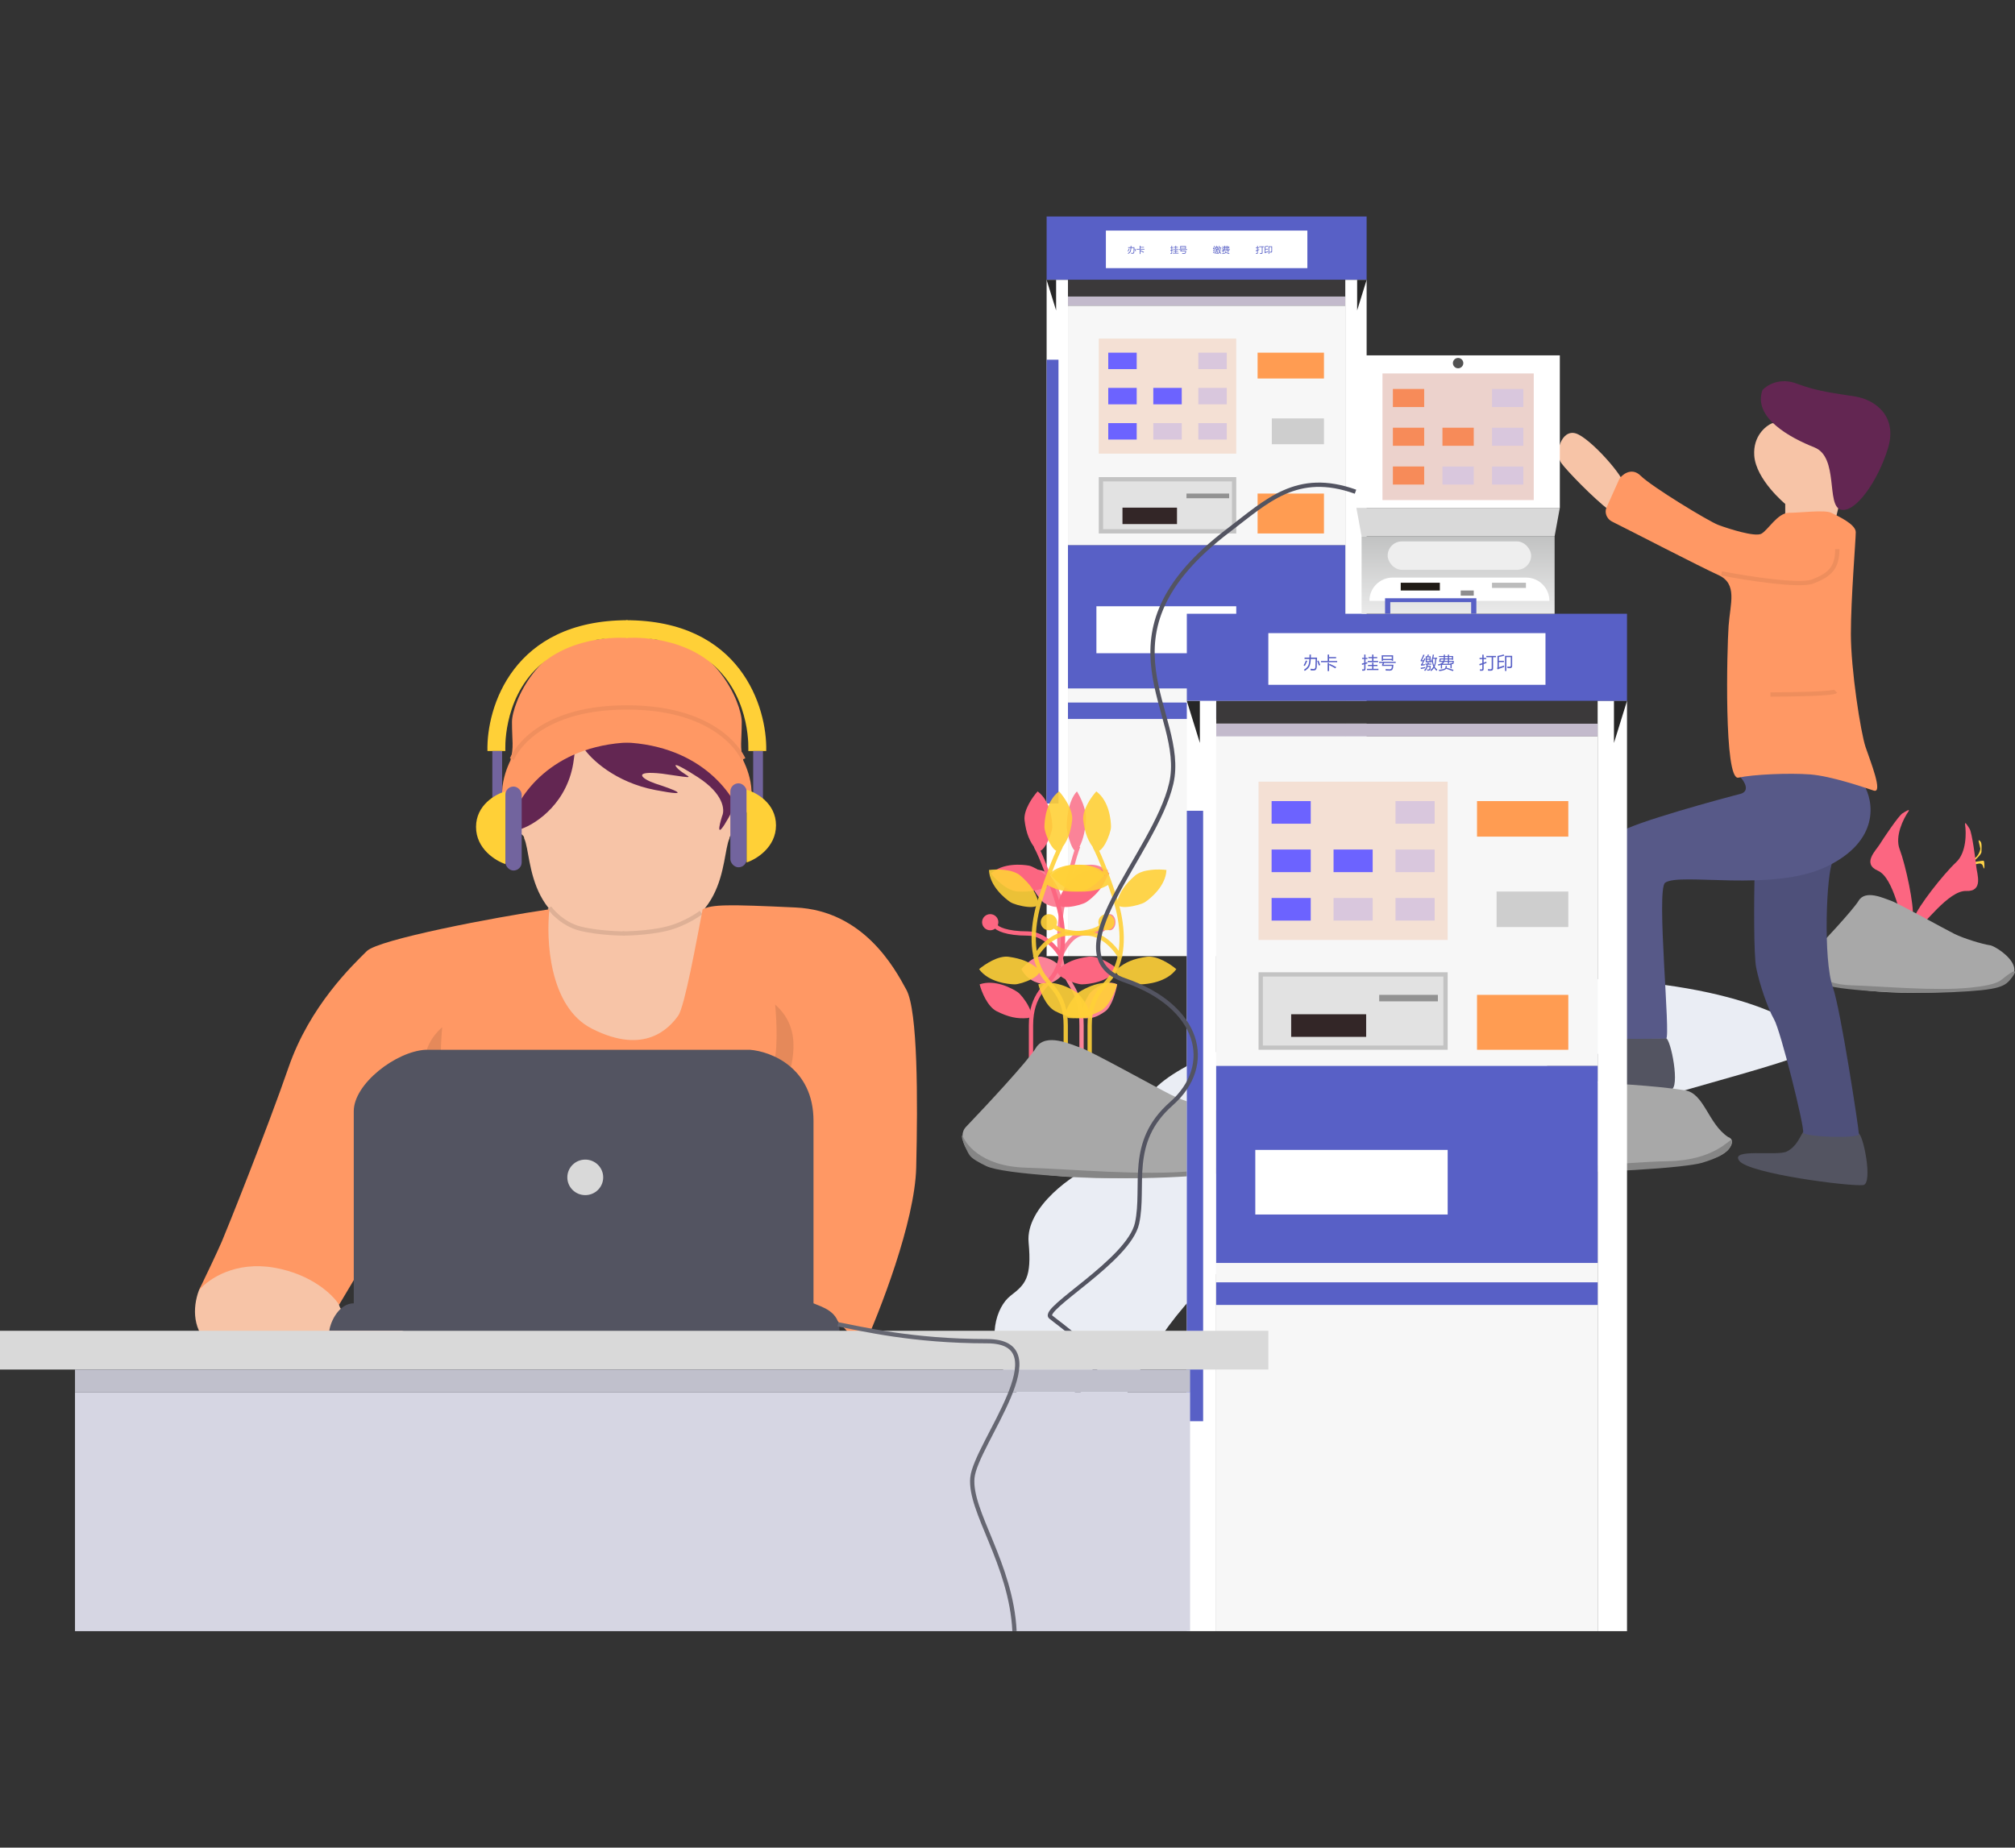 <svg width="470" height="431" viewBox="0 0 470 431" fill="none" xmlns="http://www.w3.org/2000/svg">
<rect x="0" y="0" width="470" height="431" fill="#333333" stroke="none"/>
<path d="M319.016 277.375C266.084 295.457 265.78 330.491 253.992 336.142C242.204 339.532 239.922 336.142 239.922 331.998C239.922 327.854 238.401 327.477 234.218 319.943C230.036 312.409 232.317 304.875 235.739 302.238C239.162 299.601 240.683 298.094 239.922 289.806C239.162 281.518 250.57 273.608 255.513 271.724C260.456 269.84 262.738 270.217 267.301 257.032C271.864 243.847 336.508 226.895 372.633 228.402C408.757 229.909 425.489 240.834 422.447 244.601C419.404 248.368 385.181 254.772 319.016 277.375Z" fill="#EAEDF4"/>
<rect x="249.102" y="69.123" width="64.688" height="2.191" fill="#C3BACC"/>
<rect x="244.126" y="50.5" width="74.639" height="14.789" fill="#5860C6"/>
<rect x="257.948" y="53.786" width="46.995" height="8.764" fill="white"/>
<path d="M263.143 57.675H263.716C263.72 57.559 263.723 57.441 263.725 57.322H263.889C263.887 57.441 263.883 57.558 263.878 57.675H264.6C264.587 58.204 264.576 58.575 264.566 58.787C264.549 59.043 264.437 59.173 264.229 59.175C264.113 59.175 263.989 59.173 263.857 59.168C263.852 59.116 263.843 59.053 263.83 58.98C263.969 58.996 264.094 59.004 264.205 59.004C264.333 59.001 264.4 58.916 264.408 58.748C264.421 58.483 264.431 58.179 264.438 57.836H263.87C263.85 58.241 263.796 58.528 263.709 58.697C263.627 58.878 263.448 59.055 263.172 59.228C263.141 59.181 263.107 59.136 263.072 59.093C263.333 58.924 263.498 58.761 263.568 58.603C263.643 58.466 263.69 58.21 263.708 57.836H263.143V57.675ZM263.303 58.008L263.459 58.066C263.376 58.263 263.283 58.459 263.182 58.656C263.139 58.633 263.089 58.608 263.031 58.582C263.137 58.405 263.227 58.213 263.303 58.008ZM264.627 58.068L264.77 58.021C264.836 58.178 264.904 58.352 264.975 58.545L264.814 58.601C264.76 58.427 264.697 58.249 264.627 58.068ZM265.061 58.068H265.84V57.322H266.004V57.613H266.824V57.758H266.004V58.068H266.947V58.217H265.061V58.068ZM265.838 58.287H266.002V58.511L266.082 58.408C266.392 58.55 266.644 58.675 266.838 58.785L266.736 58.929C266.559 58.821 266.314 58.692 266.002 58.541V59.246H265.838V58.287Z" fill="#5860C6"/>
<path d="M272.979 58.363C273.061 58.345 273.15 58.324 273.247 58.3V57.838H272.999V57.707H273.247V57.324H273.397V57.707H273.622V57.838H273.397V58.263C273.467 58.244 273.54 58.225 273.616 58.205C273.613 58.27 273.611 58.322 273.61 58.361C273.538 58.38 273.467 58.398 273.397 58.417V58.984C273.397 59.127 273.331 59.201 273.198 59.205C273.147 59.206 273.088 59.207 273.02 59.207C273.015 59.152 273.007 59.099 272.995 59.047C273.061 59.053 273.116 59.056 273.159 59.056C273.217 59.056 273.247 59.025 273.247 58.961V58.456C273.16 58.479 273.074 58.502 272.989 58.525L272.979 58.363ZM273.565 58.988H274.171V58.666H273.686V58.525H274.171V58.265H274.323V58.525H274.792V58.666H274.323V58.988H274.905V59.129H273.565V58.988ZM273.663 58.064H274.171V57.752H273.733V57.611H274.171V57.324H274.323V57.611H274.764V57.752H274.323V58.064H274.874V58.205H273.663V58.064ZM275.288 57.406H276.614V58.05H276.46V57.971H275.442V58.06H275.288V57.406ZM275.325 58.648V58.506L275.41 58.304H274.985V58.162H276.921V58.304H275.571L275.487 58.508H276.653C276.637 58.659 276.622 58.782 276.608 58.879C276.577 59.091 276.454 59.197 276.241 59.197C276.091 59.197 275.931 59.194 275.76 59.189C275.753 59.145 275.742 59.088 275.727 59.019C275.913 59.035 276.076 59.043 276.214 59.043C276.354 59.043 276.434 58.98 276.452 58.853C276.461 58.801 276.47 58.733 276.479 58.648H275.325ZM276.46 57.547H275.442V57.83H276.46V57.547Z" fill="#5860C6"/>
<path d="M284.357 57.324L284.492 57.347C284.47 57.471 284.444 57.587 284.415 57.695H284.861V57.822H284.763C284.744 58.211 284.68 58.519 284.572 58.744C284.658 58.882 284.759 58.991 284.876 59.072C284.844 59.118 284.814 59.168 284.787 59.222C284.664 59.108 284.567 58.993 284.496 58.879C284.407 59.017 284.297 59.142 284.165 59.256C284.143 59.221 284.111 59.179 284.068 59.133C284.215 59.011 284.331 58.879 284.417 58.736C284.342 58.575 284.289 58.377 284.259 58.142C284.238 58.191 284.216 58.236 284.193 58.279C284.169 58.24 284.141 58.198 284.109 58.154C284.235 57.892 284.318 57.616 284.357 57.324ZM283.527 57.527H283.703C283.729 57.461 283.751 57.39 283.769 57.314L283.908 57.346C283.887 57.404 283.862 57.465 283.833 57.527H284.097V58.24H283.972V58.199H283.652V58.24H283.527V57.527ZM283.476 58.377H283.775C283.757 58.34 283.736 58.3 283.714 58.256L283.824 58.209C283.861 58.276 283.891 58.332 283.912 58.377H284.183V58.496H283.746C283.744 58.547 283.742 58.593 283.738 58.636H284.111C284.103 58.788 284.094 58.905 284.083 58.99C284.067 59.124 283.996 59.191 283.872 59.191C283.818 59.191 283.761 59.191 283.703 59.189C283.695 59.149 283.685 59.105 283.673 59.056C283.745 59.063 283.802 59.066 283.843 59.066C283.916 59.066 283.956 59.025 283.962 58.941C283.97 58.87 283.975 58.806 283.978 58.752H283.724C283.694 58.935 283.603 59.096 283.451 59.234C283.428 59.215 283.391 59.183 283.339 59.138C283.485 59.021 283.573 58.878 283.603 58.709C283.612 58.655 283.618 58.584 283.621 58.496H283.476V58.377ZM283.148 58.471C283.225 58.463 283.319 58.452 283.431 58.439C283.425 58.496 283.419 58.54 283.415 58.57C283.221 58.59 283.08 58.607 282.992 58.623L282.964 58.5C283.028 58.433 283.11 58.3 283.21 58.099C283.136 58.106 283.054 58.114 282.964 58.123L282.929 58C283.048 57.816 283.154 57.592 283.247 57.328L283.388 57.373C283.28 57.615 283.178 57.82 283.083 57.988C283.134 57.988 283.195 57.987 283.265 57.984C283.298 57.915 283.332 57.84 283.369 57.758L283.497 57.81C283.363 58.081 283.247 58.301 283.148 58.471ZM284.63 57.822H284.378C284.369 57.856 284.359 57.888 284.347 57.92C284.374 58.197 284.423 58.42 284.492 58.59C284.571 58.396 284.617 58.14 284.63 57.822ZM282.935 58.861C283.099 58.838 283.281 58.81 283.48 58.777C283.473 58.837 283.47 58.88 283.468 58.906C283.262 58.948 283.096 58.982 282.968 59.01L282.935 58.861ZM283.652 58.084H283.972V57.918H283.652V58.084ZM283.972 57.642H283.652V57.806H283.972V57.642ZM285.068 57.492H285.628C285.631 57.433 285.632 57.379 285.632 57.328H285.773C285.773 57.379 285.772 57.433 285.769 57.492H286.109V57.328H286.249V57.492H286.72V57.937H286.58V57.888H286.249V58.064H286.808C286.805 58.158 286.798 58.238 286.787 58.304C286.772 58.396 286.714 58.441 286.611 58.441C286.595 58.441 286.576 58.441 286.552 58.441V58.918H286.412V58.519H285.431V58.941H285.29V58.519C285.211 58.554 285.121 58.587 285.019 58.617C285.002 58.579 284.974 58.534 284.935 58.482C285.232 58.418 285.428 58.317 285.523 58.178H285.093L285.156 57.775H285.621C285.624 57.724 285.626 57.668 285.626 57.605H285.068V57.492ZM286.386 58.304C286.459 58.312 286.52 58.316 286.568 58.316C286.62 58.316 286.65 58.297 286.658 58.258C286.663 58.229 286.666 58.202 286.667 58.178H286.249V58.369H286.109V58.178H285.689C285.654 58.257 285.593 58.329 285.505 58.394H286.414C286.407 58.37 286.398 58.34 286.386 58.304ZM285.851 58.629H285.99C285.99 58.712 285.981 58.786 285.962 58.849C286.259 58.937 286.529 59.023 286.771 59.109L286.699 59.25C286.436 59.152 286.174 59.06 285.914 58.974C285.833 59.106 285.566 59.198 285.113 59.252C285.088 59.189 285.066 59.142 285.046 59.111C285.347 59.082 285.573 59.032 285.724 58.961C285.811 58.918 285.854 58.807 285.851 58.629ZM285.726 58.064H286.109V57.888H285.753C285.747 57.957 285.738 58.016 285.726 58.064ZM285.251 58.064H285.578C285.592 58.019 285.603 57.96 285.611 57.888H285.275L285.251 58.064ZM285.761 57.775H286.109V57.605H285.767C285.767 57.666 285.765 57.723 285.761 57.775ZM286.58 57.605H286.249V57.775H286.58V57.605Z" fill="#5860C6"/>
<path d="M292.881 58.431C293.001 58.393 293.119 58.355 293.233 58.316V57.859H292.912V57.711H293.233V57.336H293.389V57.711H293.68V57.859H293.389V58.263C293.497 58.225 293.602 58.188 293.705 58.15C293.709 58.217 293.714 58.269 293.721 58.306C293.609 58.346 293.498 58.385 293.389 58.425V59C293.389 59.142 293.321 59.213 293.186 59.213C293.127 59.213 293.052 59.212 292.961 59.211C292.955 59.156 292.947 59.101 292.938 59.047C293.003 59.056 293.072 59.06 293.147 59.06C293.204 59.06 293.233 59.029 293.233 58.967V58.48C293.129 58.518 293.027 58.556 292.926 58.593L292.881 58.431ZM293.701 57.482H294.828V57.631H294.492V58.953C294.492 59.118 294.411 59.202 294.248 59.203C294.164 59.204 294.05 59.203 293.908 59.201C293.902 59.141 293.891 59.082 293.877 59.023C294.024 59.034 294.134 59.039 294.207 59.039C294.288 59.039 294.328 58.993 294.328 58.902V57.631H293.701V57.482ZM295.881 57.468H296.715V58.648C296.715 58.82 296.632 58.907 296.467 58.908C296.384 58.909 296.284 58.909 296.168 58.906C296.162 58.849 296.153 58.789 296.143 58.726C296.26 58.737 296.352 58.742 296.418 58.742C296.509 58.743 296.555 58.696 296.555 58.599V57.621H296.041V59.238H295.881V57.468ZM295.805 57.455C295.633 57.502 295.42 57.551 295.166 57.603V58.053H295.758V58.199H295.166V58.804C295.369 58.739 295.57 58.671 295.77 58.599C295.77 58.655 295.775 58.711 295.785 58.765C295.567 58.837 295.362 58.911 295.17 58.986C295.125 59.008 295.085 59.034 295.053 59.064L294.947 58.928C294.989 58.881 295.009 58.821 295.006 58.75V57.488C295.287 57.433 295.529 57.375 295.731 57.312L295.805 57.455Z" fill="#5860C6"/>
<rect x="249.102" y="65.289" width="64.688" height="3.834" fill="#3B393A"/>
<rect x="249.102" y="71.314" width="64.688" height="55.868" fill="#F7F7F7"/>
<rect x="244.126" y="65.289" width="4.976" height="157.746" fill="white"/>
<rect x="313.79" y="65.289" width="4.976" height="157.746" fill="white"/>
<path d="M244.126 83.911H246.891V187.432H244.126V83.911Z" fill="#5860C6"/>
<path d="M246.338 72.409L244.126 65.289H246.338V72.409Z" fill="black" fill-opacity="0.85"/>
<path d="M316.554 72.409L318.766 65.289H316.554V72.409Z" fill="black" fill-opacity="0.85"/>
<rect x="256.29" y="78.982" width="32.067" height="26.839" fill="#F4E0D4"/>
<rect x="258.501" y="82.268" width="6.635" height="3.834" fill="#6C63FF"/>
<rect x="258.501" y="90.484" width="6.635" height="3.834" fill="#6C63FF"/>
<rect x="258.501" y="98.7" width="6.635" height="3.834" fill="#6C63FF"/>
<rect x="269.006" y="90.484" width="6.635" height="3.834" fill="#6C63FF"/>
<rect x="269.006" y="98.7" width="6.635" height="3.834" fill="#D9C7DD"/>
<rect x="279.511" y="82.268" width="6.635" height="3.834" fill="#D9C7DD"/>
<rect x="279.511" y="90.484" width="6.635" height="3.834" fill="#D9C7DD"/>
<rect x="279.511" y="98.7" width="6.635" height="3.834" fill="#D9C7DD"/>
<rect x="296.65" y="97.605" width="12.164" height="6.025" fill="#CECECE"/>
<rect x="293.333" y="115.132" width="15.481" height="9.311" fill="#FF9C52"/>
<rect x="256.79" y="111.798" width="31.067" height="12.146" fill="#E2E2E2" stroke="#C3C3C3"/>
<rect x="293.333" y="82.268" width="15.481" height="6.025" fill="#FF9C52"/>
<rect x="261.819" y="118.418" width="12.716" height="3.834" fill="#332627"/>
<rect x="276.746" y="115.132" width="9.952" height="1.095" fill="#929292"/>
<rect x="249.102" y="127.182" width="64.688" height="95.852" fill="#F7F7F7"/>
<rect x="249.102" y="163.88" width="64.688" height="3.834" fill="#5860C6"/>
<rect x="249.102" y="127.182" width="64.688" height="33.411" fill="#5860C6"/>
<rect x="255.737" y="141.423" width="32.62" height="10.955" fill="white"/>
<path d="M460.301 200.266C461.043 200.249 461.817 198.862 461.921 197.97C461.708 196.742 461.107 195.402 461.957 196.301C462.337 196.703 462.17 198.159 462.181 198.673C462.199 199.484 460.313 200.78 460.503 200.981C460.693 201.182 462.536 200.626 462.726 200.827C462.916 201.028 462.973 203.594 462.57 202.166C462.168 200.737 460.894 201.896 460.145 201.605C459.396 201.314 459.374 200.288 460.301 200.266Z" fill="#FED348"/>
<path d="M456.287 201.12C458.679 198.885 458.658 194.317 458.349 192.312C458.274 191.522 458.841 192.425 459.408 193.329C459.976 194.233 460.818 200.613 460.967 202.195C461.116 203.776 462.721 208.011 458.608 207.84C454.495 207.669 448.653 215.994 446.499 217.433C444.346 218.872 445.686 216.473 446.534 213.961C447.381 211.448 453.298 203.913 456.287 201.12Z" fill="#FC6681"/>
<path d="M443.09 198.088C441.935 195.039 443.983 190.946 445.152 189.281C445.57 188.603 444.659 189.168 443.748 189.732C442.838 190.296 439.246 195.658 438.41 197.013C437.574 198.368 434.252 201.472 438.021 203.111C441.791 204.75 443.338 214.773 444.633 217.004C445.928 219.235 445.79 216.497 446.145 213.871C446.5 211.246 444.534 201.9 443.09 198.088Z" fill="#FC6681"/>
<path d="M433.529 210.111C432.238 212.243 425.28 219.704 421.963 223.168C420.618 224.582 421.963 227.965 424.652 228.764C427.342 229.564 435.68 232.761 457.468 231.162C479.255 229.564 466.075 220.77 464.192 220.504C462.309 220.237 458.005 218.905 455.854 217.839C453.702 216.773 442.674 210.644 441.06 210.111C439.446 209.578 435.142 207.447 433.529 210.111Z" fill="#A8A8A8"/>
<path d="M431.925 229.851C424.178 229.637 421.793 225.587 421.435 224.521C421.076 224.521 421.691 226.067 422.121 226.919C422.659 227.985 422.659 228.252 425.349 229.584C428.038 230.916 443.491 231.982 455.326 231.449C466.732 230.936 467.699 230.117 469.313 227.985C470.658 226.209 470.12 225.853 466.892 228.518C465.566 229.613 462.68 230.065 459.629 230.383C451.34 231.249 439.003 230.045 431.925 229.851Z" fill="#868686"/>
<path d="M433.454 264.385C431.594 264.385 424.79 264.937 420.566 264.096C419.806 265.226 419.045 267.486 416.764 268.616C414.482 269.747 403.414 267.775 405.695 270.789C407.977 273.803 431.553 276.816 434.595 276.44C436.917 276.152 434.595 264.385 433.454 264.385Z" fill="#535461"/>
<path d="M388.552 242.159C386.692 242.159 379.879 242.247 375.664 241.87C374.935 242.247 374.143 245.26 371.862 246.39C369.58 247.521 358.512 245.549 360.793 248.563C363.075 251.577 386.651 254.59 389.693 254.214C392.016 253.926 389.693 242.159 388.552 242.159Z" fill="#535461"/>
<path d="M409.18 106.253C408.876 101.733 411.842 99.347 413.363 98.719H414.884L427.052 106.63L428.932 117.932L428.193 120.945C428.193 120.945 419.828 119.815 416.405 120.192V117.555C416.405 117.555 409.561 111.904 409.18 106.253Z" fill="#F7C4A7"/>
<path d="M419.08 89.485C415.126 87.979 412.109 89.862 411.095 90.992C408.813 97.396 417.524 102.11 423.228 104.37C428.932 106.63 425.925 117.923 429.347 118.869C432.77 119.815 438.093 112.088 440.375 104.554C442.656 97.02 437.333 93.253 432.77 92.499C428.207 91.746 424.024 91.369 419.08 89.485Z" fill="#632652"/>
<path d="M364.18 108.024C365.451 109.797 371.659 116.223 375.399 119.062C376.368 117.59 378.39 114.331 378.723 113.07C379.138 111.493 370.828 102.033 367.504 101.087C364.18 100.141 362.518 105.706 364.18 108.024Z" fill="#F7C4A7"/>
<path d="M409.635 225.758C409.027 222.744 409.128 209.684 409.255 203.532C408.874 197.504 429.028 198.258 427.507 200.895C425.986 203.532 425.226 223.874 427.507 230.278C429.332 235.401 433.591 263.429 433.591 264.559C433.591 265.689 420.186 265.226 420.566 264.096C420.947 262.966 415.339 240.449 413.818 237.812C412.297 235.175 410.395 229.525 409.635 225.758Z" fill="#4E507A"/>
<path d="M434.758 183.11C423.502 177.082 410.693 179.719 405.876 181.226C406.89 182.231 408.31 184.608 405.876 185.211C402.834 185.964 380.156 192.071 377.737 194.252C370.874 200.438 373.851 240.651 375.696 241.87C376.837 242.623 386.343 242.247 388.625 242.247C389.765 242.247 386.269 207.531 388.384 205.93C391.667 203.445 413.481 208.19 426.03 202.163C438.578 196.136 437.039 186.877 434.758 183.11Z" fill="#575988"/>
<path d="M374.679 118.493L377.721 111.712C378.228 110.833 380.535 108.849 382.664 110.959C385.326 113.596 398.628 121.646 400.793 122.452C403.331 123.397 409.282 125.274 410.803 124.52C412.324 123.767 414.606 119.623 417.268 119.623C419.929 119.623 425.633 118.87 427.154 119.623C428.675 120.377 432.858 122.26 432.858 124.144C432.858 126.027 431.717 139.589 431.717 147.877C431.717 156.164 433.999 170.856 435.14 174.246C436.281 177.637 439.323 185.171 437.041 184.418C434.76 183.664 427.154 181.027 422.211 180.65C417.268 180.274 408.902 180.65 405.48 181.404C402.057 182.157 402.818 151.267 403.198 145.993C403.578 140.719 405.346 136.181 400.793 134.13C396.61 132.247 379.879 123.582 376.076 121.699C374.555 120.945 374.298 119.372 374.679 118.493Z" fill="#FF9864"/>
<path d="M401.553 133.753C407.384 134.884 419.806 136.842 422.848 135.637C426.65 134.13 428.552 132.623 428.552 128.103" stroke="#EE8E5D"/>
<path d="M412.961 162.007C417.778 162.007 427.563 161.856 428.172 161.253" stroke="#EE8E5D"/>
<path d="M253.305 191.39C253.516 188.979 251.985 185.865 251.193 184.61C249.081 186.87 248.817 191.39 248.817 192.897C248.817 194.404 250.401 200.055 251.457 198.171C252.513 196.288 253.041 194.404 253.305 191.39Z" fill="#FB8398"/>
<path d="M254.454 207.951C256.154 207.814 258.025 205.104 258.748 203.767C256.81 201.209 253.647 201.652 252.608 201.923C251.57 202.194 247.96 205.434 249.448 206.578C250.936 207.721 252.33 208.123 254.454 207.951Z" fill="#FB8398"/>
<path d="M244.95 204.285C243.675 202.675 241.01 202.718 239.837 202.942C239.951 206.705 242.415 209.57 243.286 210.421C244.158 211.272 248.319 212.599 247.827 210.292C247.334 207.984 246.543 206.298 244.95 204.285Z" fill="#FB8398"/>
<path d="M257.815 235.898C259.335 234.804 260.294 231.255 260.583 229.617C258.091 228.374 255.314 230.58 254.438 231.42C253.561 232.26 251.156 237.285 252.84 237.487C254.524 237.688 255.914 237.264 257.815 235.898Z" fill="#FB8398"/>
<path d="M243.029 223.189C241.344 222.843 239.133 224.969 238.239 226.076C239.783 229.131 242.945 229.592 244.001 229.62C245.056 229.648 249.044 227.493 247.744 225.952C246.445 224.41 245.135 223.622 243.029 223.189Z" fill="#FB8398"/>
<path d="M251.477 197.418C250.509 199.929 248.924 206.152 248.046 210.226C246.99 215.123 246.462 221.904 248.309 226.801C249.548 230.085 252.269 231.699 252.269 239.233C252.269 242.247 252.269 248.274 252.269 250.534" stroke="#FB8398"/>
<path d="M247.254 223.411C247.957 221.527 250.051 217.76 252.797 217.76C256.228 217.76 257.812 216.63 258.076 215.877" stroke="#FB8398"/>
<ellipse rx="1.32" ry="1.884" transform="matrix(-1 0 0 1 258.867 215.123)" fill="#FB8398"/>
<path d="M238.984 191.39C238.68 188.979 240.885 185.865 242.026 184.61C245.068 186.87 245.448 191.39 245.448 192.897C245.448 194.404 243.167 200.055 241.646 198.171C240.125 196.288 239.364 194.404 238.984 191.39Z" fill="#FC6681"/>
<path d="M237.328 207.951C234.879 207.814 232.184 205.104 231.142 203.767C233.934 201.209 238.491 201.652 239.987 201.923C241.483 202.194 246.684 205.434 244.54 206.578C242.396 207.721 240.388 208.123 237.328 207.951Z" fill="#FC6681"/>
<path d="M251.02 204.285C252.856 202.675 256.696 202.718 258.386 202.942C258.222 206.705 254.672 209.57 253.417 210.421C252.161 211.272 246.166 212.599 246.876 210.292C247.585 207.984 248.725 206.298 251.02 204.285Z" fill="#FC6681"/>
<path d="M232.486 235.898C230.296 234.804 228.915 231.255 228.498 229.617C232.088 228.374 236.089 230.58 237.352 231.42C238.615 232.26 242.079 237.285 239.653 237.487C237.227 237.688 235.224 237.264 232.486 235.898Z" fill="#FC6681"/>
<path d="M253.788 223.189C256.216 222.843 259.4 224.969 260.688 226.076C258.464 229.131 253.908 229.592 252.388 229.62C250.867 229.648 245.121 227.493 246.994 225.952C248.867 224.41 250.754 223.622 253.788 223.189Z" fill="#FC6681"/>
<path d="M241.617 197.418C243.011 199.929 245.295 206.152 246.56 210.226C248.081 215.123 248.842 221.904 246.18 226.801C244.395 230.085 240.476 231.699 240.476 239.233C240.476 242.247 240.476 248.274 240.476 250.534" stroke="#FC6681"/>
<path d="M247.701 223.411C246.687 221.527 243.67 217.76 239.716 217.76C234.772 217.76 232.491 216.63 232.111 215.877" stroke="#FC6681"/>
<ellipse cx="230.97" cy="215.123" rx="1.901" ry="1.884" fill="#FC6681"/>
<g opacity="0.9">
<path d="M250.076 191.39C250.38 188.979 248.175 185.865 247.034 184.61C243.992 186.87 243.612 191.39 243.612 192.897C243.612 194.404 245.893 200.055 247.414 198.171C248.935 196.288 249.696 194.404 250.076 191.39Z" fill="#FFD037"/>
<path d="M251.732 207.951C254.181 207.814 256.876 205.104 257.918 203.767C255.126 201.209 250.569 201.652 249.073 201.923C247.577 202.194 242.376 205.434 244.52 206.578C246.664 207.721 248.672 208.123 251.732 207.951Z" fill="#FFD037"/>
<path d="M238.04 204.285C236.204 202.675 232.364 202.718 230.674 202.942C230.838 206.705 234.388 209.57 235.643 210.421C236.898 211.272 242.894 212.599 242.184 210.292C241.475 207.984 240.335 206.298 238.04 204.285Z" fill="#FFD037"/>
<path d="M256.574 235.898C258.764 234.804 260.145 231.255 260.562 229.617C256.972 228.374 252.971 230.58 251.708 231.42C250.445 232.26 246.981 237.285 249.407 237.487C251.833 237.688 253.836 237.264 256.574 235.898Z" fill="#FFD037"/>
<path d="M235.272 223.189C232.844 222.843 229.66 224.969 228.372 226.076C230.596 229.131 235.152 229.592 236.672 229.62C238.193 229.648 243.938 227.493 242.066 225.952C240.193 224.41 238.306 223.622 235.272 223.189Z" fill="#FFD037"/>
<path d="M247.443 197.418C246.049 199.929 243.765 206.152 242.5 210.226C240.979 215.123 240.218 221.904 242.88 226.801C244.665 230.085 248.584 231.699 248.584 239.233C248.584 242.247 248.584 248.274 248.584 250.534" stroke="#FFD037"/>
<path d="M241.359 223.411C242.373 221.527 245.389 217.76 249.344 217.76C254.288 217.76 256.569 216.63 256.949 215.877" stroke="#FFD037"/>
<ellipse rx="1.901" ry="1.884" transform="matrix(-1 0 0 1 258.09 215.123)" fill="#FFD037"/>
</g>
<g opacity="0.9">
<path d="M252.673 191.39C252.369 188.979 254.574 185.865 255.715 184.61C258.757 186.87 259.138 191.39 259.138 192.897C259.138 194.404 256.856 200.055 255.335 198.171C253.814 196.288 253.053 194.404 252.673 191.39Z" fill="#FFD037"/>
<path d="M251.017 207.951C248.568 207.814 245.873 205.104 244.831 203.767C247.623 201.209 252.18 201.652 253.676 201.923C255.173 202.194 260.373 205.434 258.229 206.578C256.085 207.721 254.078 208.123 251.017 207.951Z" fill="#FFD037"/>
<path d="M264.709 204.285C266.546 202.675 270.385 202.718 272.076 202.942C271.912 206.705 268.361 209.57 267.106 210.421C265.851 211.272 259.855 212.599 260.565 210.292C261.275 207.984 262.414 206.298 264.709 204.285Z" fill="#FFD037"/>
<path d="M246.175 235.898C243.985 234.804 242.604 231.255 242.187 229.617C245.777 228.374 249.778 230.58 251.041 231.42C252.304 232.26 255.769 237.285 253.342 237.487C250.916 237.688 248.913 237.264 246.175 235.898Z" fill="#FFD037"/>
<path d="M267.477 223.189C269.905 222.843 273.089 224.969 274.377 226.076C272.153 229.131 267.598 229.592 266.077 229.62C264.556 229.648 258.811 227.493 260.683 225.952C262.556 224.41 264.443 223.622 267.477 223.189Z" fill="#FFD037"/>
<path d="M255.306 197.418C256.7 199.929 258.984 206.152 260.25 210.226C261.771 215.123 262.531 221.904 259.869 226.801C258.085 230.085 254.166 231.699 254.165 239.233C254.165 242.247 254.165 248.274 254.165 250.534" stroke="#FFD037"/>
<path d="M261.39 223.411C260.376 221.527 257.36 217.76 253.405 217.76C248.462 217.76 246.18 216.63 245.8 215.877" stroke="#FFD037"/>
<ellipse cx="244.659" cy="215.123" rx="1.901" ry="1.884" fill="#FFD037"/>
</g>
<path d="M241.602 244.478C239.777 247.492 229.941 258.04 225.251 262.937C223.35 264.935 225.251 269.718 229.054 270.848C232.856 271.978 244.644 276.498 275.445 274.238C306.246 271.978 287.614 259.546 284.952 259.17C282.29 258.793 276.206 256.909 273.164 255.403C270.122 253.896 254.531 245.231 252.25 244.478C249.968 243.724 243.884 240.711 241.602 244.478Z" fill="#A8A8A8"/>
<path d="M239.335 272.384C228.384 272.082 225.012 266.356 224.505 264.849C223.998 264.849 224.867 267.034 225.475 268.24C226.236 269.747 226.236 270.123 230.038 272.007C233.841 273.89 255.687 275.397 272.418 274.644C288.543 273.918 289.91 272.76 292.191 269.747C294.093 267.235 293.332 266.733 288.769 270.5C286.895 272.048 282.815 272.687 278.502 273.137C266.783 274.36 249.342 272.659 239.335 272.384Z" fill="#868686"/>
<path d="M392.979 254.321C397.541 255.034 398.4 262.146 403.09 265.236C405.356 265.979 403.09 269.514 399.288 270.227C395.486 270.94 383.699 273.793 352.904 272.366C322.108 270.94 340.737 263.097 343.399 262.859C346.06 262.622 352.143 261.433 355.185 260.483C358.226 259.532 368.152 252.284 370.547 252.42C374.729 252.657 385.884 253.212 392.979 254.321Z" fill="#A8A8A8"/>
<path d="M389.005 270.877C399.899 270.695 403.455 265.603 403.835 265.979C404.215 266.356 403.486 268.094 402.695 268.616C401.554 269.37 400.773 270.117 396.991 271.253C393.208 272.39 372.667 273.849 356.024 273.394C339.984 272.956 338.625 272.258 336.355 270.44C334.464 268.925 335.221 268.622 339.76 270.895C341.624 271.828 345.682 272.214 349.972 272.485C361.629 273.223 379.052 271.043 389.005 270.877Z" fill="#868686"/>
<rect x="283.673" y="168.788" width="88.981" height="3.014" fill="#C3BACC"/>
<rect x="276.828" y="143.171" width="102.67" height="20.343" fill="#5860C6"/>
<rect x="295.841" y="147.692" width="64.644" height="12.055" fill="white"/>
<path d="M304.285 153.396H305.432C305.441 153.163 305.447 152.928 305.449 152.689H305.777C305.773 152.926 305.766 153.162 305.756 153.396H307.199C307.173 154.454 307.151 155.195 307.133 155.619C307.099 156.132 306.874 156.391 306.457 156.396C306.225 156.396 305.978 156.391 305.715 156.381C305.704 156.277 305.686 156.152 305.66 156.006C305.939 156.037 306.189 156.053 306.41 156.053C306.665 156.048 306.801 155.877 306.816 155.541C306.842 155.012 306.862 154.404 306.875 153.717H305.74C305.7 154.528 305.592 155.102 305.418 155.439C305.254 155.801 304.896 156.156 304.344 156.502C304.281 156.408 304.215 156.318 304.145 156.232C304.665 155.894 304.996 155.567 305.137 155.252C305.286 154.977 305.38 154.465 305.416 153.717H304.285V153.396ZM304.605 154.061L304.918 154.178C304.751 154.571 304.566 154.964 304.363 155.357C304.277 155.311 304.177 155.261 304.062 155.209C304.273 154.855 304.454 154.472 304.605 154.061ZM307.254 154.182L307.539 154.088C307.672 154.4 307.809 154.749 307.949 155.135L307.629 155.248C307.52 154.899 307.395 154.544 307.254 154.182ZM308.121 154.182H309.68V152.689H310.008V153.271H311.648V153.561H310.008V154.182H311.895V154.479H308.121V154.182ZM309.676 154.619H310.004V155.068L310.164 154.861C310.784 155.145 311.288 155.396 311.676 155.615L311.473 155.904C311.118 155.688 310.629 155.429 310.004 155.127V156.537H309.676V154.619Z" fill="#5860C6"/>
<path d="M317.67 154.771C317.832 154.735 318.011 154.693 318.205 154.645V153.721H317.709V153.459H318.205V152.693H318.505V153.459H318.955V153.721H318.505V154.57C318.645 154.534 318.791 154.495 318.943 154.455C318.938 154.585 318.934 154.689 318.931 154.768C318.788 154.805 318.646 154.842 318.505 154.879V156.014C318.505 156.3 318.373 156.447 318.107 156.455C318.005 156.458 317.887 156.459 317.752 156.459C317.741 156.35 317.724 156.243 317.701 156.139C317.834 156.152 317.943 156.158 318.029 156.158C318.146 156.158 318.205 156.094 318.205 155.967V154.957C318.03 155.004 317.858 155.05 317.689 155.096L317.67 154.771ZM318.841 156.021H320.052V155.377H319.084V155.096H320.052V154.576H320.357V155.096H321.295V155.377H320.357V156.021H321.521V156.303H318.841V156.021ZM319.037 154.174H320.052V153.549H319.177V153.268H320.052V152.693H320.357V153.268H321.24V153.549H320.357V154.174H321.459V154.455H319.037V154.174ZM322.287 152.857H324.939V154.146H324.63V153.986H322.595V154.166H322.287V152.857ZM322.361 155.342V155.057L322.531 154.654H321.681V154.369H325.552V154.654H322.853L322.685 155.061H325.017C324.986 155.363 324.956 155.61 324.927 155.803C324.865 156.227 324.62 156.439 324.193 156.439C323.894 156.439 323.573 156.434 323.232 156.424C323.216 156.335 323.194 156.222 323.166 156.084C323.538 156.115 323.862 156.131 324.138 156.131C324.42 156.131 324.578 156.005 324.615 155.752C324.633 155.648 324.651 155.511 324.67 155.342H322.361ZM324.63 153.139H322.595V153.705H324.63V153.139Z" fill="#5860C6"/>
<path d="M334.21 152.693L334.48 152.74C334.436 152.988 334.385 153.219 334.328 153.436H335.218V153.689H335.023C334.984 154.468 334.856 155.083 334.64 155.533C334.812 155.809 335.015 156.028 335.25 156.189C335.184 156.281 335.125 156.381 335.07 156.49C334.825 156.261 334.631 156.032 334.488 155.803C334.311 156.079 334.091 156.33 333.828 156.557C333.783 156.486 333.718 156.404 333.632 156.311C333.927 156.068 334.16 155.804 334.332 155.518C334.181 155.195 334.075 154.799 334.015 154.33C333.973 154.426 333.929 154.518 333.882 154.604C333.835 154.525 333.779 154.442 333.714 154.354C333.967 153.83 334.132 153.277 334.21 152.693ZM332.55 153.1H332.902C332.954 152.967 332.998 152.825 333.035 152.674L333.312 152.736C333.27 152.854 333.221 152.975 333.164 153.1H333.691V154.525H333.441V154.443H332.8V154.525H332.55V153.1ZM332.449 154.799H333.046C333.01 154.726 332.97 154.645 332.925 154.557L333.144 154.463C333.22 154.598 333.278 154.71 333.32 154.799H333.863V155.037H332.988C332.985 155.139 332.98 155.232 332.972 155.318H333.718C333.703 155.62 333.684 155.856 333.664 156.025C333.63 156.294 333.489 156.428 333.242 156.428C333.132 156.428 333.019 156.426 332.902 156.424C332.886 156.343 332.867 156.255 332.843 156.158C332.986 156.171 333.1 156.178 333.183 156.178C333.329 156.178 333.408 156.094 333.421 155.928C333.437 155.785 333.447 155.658 333.453 155.549H332.945C332.885 155.916 332.703 156.238 332.398 156.514C332.354 156.475 332.279 156.411 332.175 156.322C332.467 156.088 332.643 155.801 332.703 155.463C332.721 155.356 332.733 155.214 332.738 155.037H332.449V154.799ZM331.792 154.986C331.946 154.971 332.135 154.95 332.359 154.924C332.346 155.038 332.335 155.126 332.328 155.186C331.94 155.225 331.657 155.26 331.48 155.291L331.425 155.045C331.553 154.912 331.717 154.645 331.917 154.244C331.769 154.257 331.605 154.273 331.425 154.291L331.355 154.045C331.592 153.678 331.804 153.23 331.992 152.701L332.273 152.791C332.057 153.275 331.854 153.686 331.664 154.021C331.765 154.021 331.886 154.019 332.027 154.014C332.092 153.876 332.161 153.725 332.234 153.561L332.492 153.666C332.223 154.208 331.99 154.648 331.792 154.986ZM334.757 153.689H334.253C334.235 153.757 334.214 153.822 334.191 153.885C334.246 154.439 334.342 154.886 334.48 155.225C334.639 154.837 334.731 154.325 334.757 153.689ZM331.367 155.768C331.695 155.721 332.058 155.665 332.457 155.6C332.444 155.719 332.436 155.805 332.433 155.857C332.022 155.941 331.688 156.01 331.433 156.064L331.367 155.768ZM332.8 154.213H333.441V153.881H332.8V154.213ZM333.441 153.33H332.8V153.658H333.441V153.33ZM335.632 153.029H336.753C336.759 152.912 336.761 152.803 336.761 152.701H337.042C337.042 152.803 337.04 152.912 337.035 153.029H337.714V152.701H337.996V153.029H338.937V153.92H338.656V153.822H337.996V154.174H339.113C339.108 154.361 339.093 154.521 339.07 154.654C339.041 154.837 338.924 154.928 338.718 154.928C338.687 154.928 338.648 154.928 338.601 154.928V155.881H338.32V155.084H336.359V155.928H336.078V155.084C335.919 155.154 335.738 155.219 335.535 155.279C335.501 155.204 335.445 155.114 335.367 155.01C335.96 154.882 336.352 154.679 336.542 154.4H335.683L335.808 153.596H336.738C336.746 153.494 336.75 153.381 336.75 153.256H335.632V153.029ZM338.269 154.654C338.415 154.67 338.536 154.678 338.632 154.678C338.736 154.678 338.796 154.639 338.812 154.561C338.822 154.503 338.829 154.45 338.832 154.4H337.996V154.783H337.714V154.4H336.875C336.804 154.559 336.682 154.704 336.507 154.834H338.324C338.311 154.785 338.292 154.725 338.269 154.654ZM337.199 155.303H337.476C337.476 155.469 337.458 155.617 337.421 155.744C338.015 155.919 338.554 156.092 339.039 156.264L338.894 156.545C338.368 156.35 337.845 156.166 337.324 155.994C337.162 156.257 336.628 156.442 335.722 156.549C335.673 156.424 335.628 156.33 335.589 156.268C336.191 156.21 336.643 156.11 336.945 155.967C337.119 155.881 337.204 155.66 337.199 155.303ZM336.949 154.174H337.714V153.822H337.003C336.99 153.96 336.972 154.077 336.949 154.174ZM336 154.174H336.652C336.681 154.083 336.703 153.965 336.718 153.822H336.046L336 154.174ZM337.019 153.596H337.714V153.256H337.031C337.031 153.378 337.027 153.492 337.019 153.596ZM338.656 153.256H337.996V153.596H338.656V153.256Z" fill="#5860C6"/>
<path d="M345.044 154.908C345.285 154.831 345.52 154.755 345.747 154.678V153.764H345.107V153.467H345.747V152.717H346.06V153.467H346.642V153.764H346.06V154.57C346.276 154.496 346.487 154.421 346.693 154.346C346.701 154.479 346.711 154.583 346.724 154.658C346.5 154.736 346.279 154.815 346.06 154.895V156.045C346.06 156.329 345.925 156.471 345.654 156.471C345.536 156.471 345.387 156.469 345.204 156.467C345.191 156.357 345.176 156.248 345.158 156.139C345.288 156.157 345.427 156.166 345.576 156.166C345.69 156.166 345.747 156.104 345.747 155.979V155.006C345.54 155.081 345.336 155.157 345.134 155.232L345.044 154.908ZM346.685 153.01H348.939V153.307H348.267V155.951C348.267 156.282 348.104 156.449 347.779 156.451C347.609 156.454 347.383 156.452 347.099 156.447C347.086 156.327 347.065 156.209 347.036 156.092C347.331 156.113 347.551 156.123 347.697 156.123C347.858 156.123 347.939 156.032 347.939 155.85V153.307H346.685V153.01ZM351.044 152.982H352.712V155.342C352.712 155.686 352.547 155.859 352.216 155.861C352.05 155.864 351.85 155.863 351.619 155.857C351.606 155.743 351.589 155.623 351.568 155.498C351.802 155.519 351.986 155.529 352.119 155.529C352.301 155.532 352.392 155.437 352.392 155.244V153.287H351.365V156.521H351.044V152.982ZM350.892 152.955C350.548 153.049 350.122 153.148 349.615 153.252V154.15H350.798V154.443H349.615V155.654C350.021 155.524 350.423 155.387 350.822 155.244C350.822 155.356 350.832 155.467 350.853 155.576C350.415 155.719 350.005 155.867 349.622 156.018C349.531 156.062 349.453 156.114 349.388 156.174L349.177 155.9C349.26 155.807 349.3 155.688 349.294 155.545V153.021C349.857 152.912 350.34 152.795 350.744 152.67L350.892 152.955Z" fill="#5860C6"/>
<rect x="283.673" y="163.514" width="88.981" height="5.274" fill="#3B393A"/>
<rect x="283.673" y="171.801" width="88.981" height="76.849" fill="#F7F7F7"/>
<rect x="276.828" y="163.514" width="6.845" height="216.986" fill="white"/>
<rect x="372.654" y="163.514" width="6.845" height="216.986" fill="white"/>
<path d="M276.828 189.13H280.631V331.527H276.828V189.13Z" fill="#5860C6"/>
<path d="M279.871 173.308L276.828 163.514H279.871V173.308Z" fill="black" fill-opacity="0.85"/>
<path d="M376.456 173.308L379.498 163.514H376.456V173.308Z" fill="black" fill-opacity="0.85"/>
<rect x="293.56" y="182.349" width="44.11" height="36.918" fill="#F4E0D4"/>
<rect x="296.602" y="186.87" width="9.126" height="5.274" fill="#6C63FF"/>
<rect x="296.602" y="198.171" width="9.126" height="5.274" fill="#6C63FF"/>
<rect x="296.602" y="209.473" width="9.126" height="5.274" fill="#6C63FF"/>
<rect x="311.052" y="198.171" width="9.126" height="5.274" fill="#6C63FF"/>
<rect x="311.052" y="209.473" width="9.126" height="5.274" fill="#D9C7DD"/>
<rect x="325.502" y="186.87" width="9.126" height="5.274" fill="#D9C7DD"/>
<rect x="325.502" y="198.171" width="9.126" height="5.274" fill="#D9C7DD"/>
<rect x="325.502" y="209.473" width="9.126" height="5.274" fill="#D9C7DD"/>
<rect x="349.078" y="207.966" width="16.731" height="8.288" fill="#CECECE"/>
<rect x="344.515" y="232.075" width="21.294" height="12.808" fill="#FF9C52"/>
<rect x="294.06" y="227.301" width="43.11" height="17.082" fill="#E2E2E2" stroke="#C3C3C3"/>
<rect x="344.515" y="186.87" width="21.294" height="8.288" fill="#FF9C52"/>
<rect x="301.165" y="236.596" width="17.492" height="5.274" fill="#332627"/>
<rect x="321.699" y="232.075" width="13.689" height="1.507" fill="#929292"/>
<rect x="283.673" y="248.651" width="88.981" height="131.849" fill="#F7F7F7"/>
<rect x="283.673" y="299.13" width="88.981" height="5.274" fill="#5860C6"/>
<rect x="283.673" y="248.651" width="88.981" height="45.959" fill="#5860C6"/>
<rect x="292.799" y="268.24" width="44.871" height="15.069" fill="white"/>
<rect x="316.375" y="82.897" width="47.456" height="35.562" fill="white"/>
<rect x="317.592" y="125.089" width="45.023" height="18.082" fill="url(#paint0_linear_746_734)"/>
<rect x="323.676" y="126.295" width="33.463" height="6.63" rx="3.315" fill="#EEEEEE"/>
<path d="M319.417 140.158C319.417 137.162 321.846 134.733 324.842 134.733H355.973C358.969 134.733 361.398 137.162 361.398 140.158V140.158H319.417V140.158Z" fill="white"/>
<rect x="348.013" y="135.938" width="7.909" height="1.205" fill="#BCBCBC"/>
<rect x="340.712" y="137.747" width="3.042" height="1.205" fill="#8E8D8E"/>
<rect x="326.719" y="135.938" width="9.126" height="1.808" fill="#201B16"/>
<path d="M323.068 139.555V143.171H324.285V140.459H343.146V143.171H344.362V139.555H323.068Z" fill="#5860C6"/>
<path d="M316.375 118.459H363.832L362.615 125.089H317.592L316.375 118.459Z" fill="#D9D9D9"/>
<ellipse cx="340.103" cy="84.706" rx="1.217" ry="1.205" fill="#525252"/>
<rect x="322.46" y="87.116" width="35.288" height="29.534" fill="#ECD2CC"/>
<rect x="324.893" y="90.733" width="7.301" height="4.219" fill="#F78B59"/>
<rect x="324.893" y="99.774" width="7.301" height="4.219" fill="#F78B59"/>
<rect x="324.893" y="108.815" width="7.301" height="4.219" fill="#F78B59"/>
<rect x="336.453" y="99.774" width="7.301" height="4.219" fill="#F78B59"/>
<rect x="336.453" y="108.815" width="7.301" height="4.219" fill="#D9C7DD"/>
<rect x="348.013" y="90.733" width="7.301" height="4.219" fill="#D9C7DD"/>
<rect x="348.013" y="99.774" width="7.301" height="4.219" fill="#D9C7DD"/>
<rect x="348.013" y="108.815" width="7.301" height="4.219" fill="#D9C7DD"/>
<path d="M245.063 330.932C248.486 327.918 255.406 321.212 255.711 318.5C256.091 315.11 247.345 309.082 245.063 307.199C242.782 305.315 263.316 294.014 265.217 285.35C267.118 276.685 262.936 266.514 273.203 257.473C283.47 248.432 279.87 234.712 262.379 228.685C244.887 222.658 269.4 199.301 273.203 182.726C277.005 166.151 254.013 148.445 286.512 123.74C295.512 116.898 302.483 109.802 316.172 114.699" stroke="#535461"/>
<path d="M146.4 218.89C122.271 218.89 124.345 200.055 122.271 195.583C122.259 194.452 120.75 194.829 119.61 191.439C118.697 188.726 121.004 185.035 122.271 183.528C126.961 179.635 136.949 171.699 139.383 171.096L146.4 170.671V218.89Z" fill="#F7C4A7"/>
<path d="M146.019 218.89C170.148 218.89 168.074 200.055 170.148 195.583C170.16 194.452 171.669 194.829 172.81 191.439C173.722 188.726 171.415 185.035 170.148 183.528C165.458 179.635 155.47 171.699 153.036 171.096L146.019 170.671V218.89Z" fill="#F7C4A7"/>
<path d="M78.964 315.157C46.413 322.993 43.349 309.176 46.392 301.014C50.955 291.973 63.373 291.801 71.358 292.931C80.789 294.266 78.333 301.39 79.094 304.404C80.125 308.49 86.319 302.897 88.6 301.39C90.425 300.185 88.85 298.457 91.512 298.205C100.892 300.591 111.514 307.322 78.964 315.157Z" fill="#F7C4A7"/>
<path d="M133.847 177.133C132.63 187.078 125.228 192.076 121.679 193.332C119.397 194.085 121.299 192.955 119.397 191.071C117.496 189.188 119.778 186.551 119.778 180.9C119.778 175.249 124.721 173.366 133.467 169.222C142.213 165.078 155.142 172.989 162.747 174.496C170.352 176.003 173.774 183.914 169.972 190.695C166.93 196.119 167.69 192.704 168.451 190.318C169.084 188.937 168.831 185.195 162.747 181.277C156.663 177.359 157.17 178.389 158.184 179.393C160.592 181.528 163.511 181.789 154.385 180.466C147.54 179.712 149.442 181.596 152.86 182.784C156.789 184.039 162.291 186.099 152.86 184.29C143.43 182.482 137.776 177.007 136.129 174.496C135.875 171.231 135.064 167.188 133.847 177.133Z" fill="#632652"/>
<path d="M139.193 149.199C125.884 149.199 119.42 163.89 119.42 168.411C119.42 172.932 119.927 174.187 119.04 177.452C119.04 177.452 114.477 186.116 119.42 191.014C121.19 185.056 129.522 173.141 148.687 173.141V147.692L139.193 149.199Z" fill="#FF9864"/>
<path d="M153.237 149.199C166.546 149.199 173.011 163.89 173.011 168.411C173.011 172.932 172.504 174.187 173.391 177.452C173.391 177.452 177.954 186.116 173.011 191.014C171.24 185.056 162.909 173.141 143.744 173.141L144.118 147.692L153.237 149.199Z" fill="#FF9864"/>
<path d="M119.401 177.075C119.401 177.075 123.997 165.021 146.208 165.021C168.42 165.021 173.398 177.075 173.398 177.075" stroke="#F08F5E"/>
<path d="M146.4 144.678C119.629 144.678 113.444 165.021 113.697 175.192H117.88C117.88 175.192 117.12 163.514 125.485 155.603C133.851 147.692 146.4 148.822 146.4 148.822V144.678Z" fill="#FFD037"/>
<path d="M146.019 144.678C172.79 144.678 178.975 165.021 178.722 175.192H174.539C174.539 175.192 175.299 163.514 166.934 155.603C158.568 147.692 146.019 148.822 146.019 148.822V144.678Z" fill="#FFD037"/>
<rect x="114.838" y="175.192" width="2.282" height="12.055" fill="#72649E"/>
<rect x="175.68" y="175.192" width="2.282" height="12.055" fill="#72649E"/>
<rect x="117.88" y="183.479" width="3.803" height="19.589" rx="1.901" fill="#72649E"/>
<rect x="170.356" y="182.726" width="3.803" height="19.589" rx="1.901" fill="#72649E"/>
<path d="M111.036 192.897C111.036 187.774 115.599 185.237 117.88 184.61V201.562C115.599 200.808 111.036 198.021 111.036 192.897Z" fill="#FFD037"/>
<path d="M181.003 192.521C181.003 187.397 176.44 184.861 174.159 184.233V201.185C176.44 200.432 181.003 197.644 181.003 192.521Z" fill="#FFD037"/>
<path d="M125.866 218.738C125.257 215.724 127.894 213.114 128.147 212.11C130.429 216.63 138.414 215.877 148.301 215.877C158.188 215.877 162.326 211.203 163.087 211.203C163.847 211.203 164.652 210.827 163.511 217.984C162.371 225.142 167.694 235.466 160.089 241.87C152.484 248.274 134.231 239.233 129.668 236.219C125.105 233.205 126.626 222.505 125.866 218.738Z" fill="#F7C4A7"/>
<path d="M128.147 211.733C128.147 211.733 130.809 215.5 135.372 216.63C139.935 217.76 145.639 217.76 145.639 217.76" stroke="#DEB096"/>
<path d="M163.511 212.863C163.511 212.863 160.089 215.5 155.526 216.63C150.963 217.76 145.259 217.76 145.259 217.76" stroke="#DEB096"/>
<path d="M63.883 295.697C55.062 294.19 48.8 298.126 46.392 301.014C48.039 297.623 50.803 291.779 51.715 289.669C52.856 287.032 62.362 263.3 67.306 248.984C72.249 234.669 82.136 225.252 85.558 221.861C88.296 219.149 115.218 213.993 128.147 212.11C127.387 219.016 127.995 234.82 138.034 239.943C150.583 246.347 156.286 239.567 158.188 236.93C159.709 234.82 162.497 219.267 163.892 212.11C166.173 210.979 169.595 210.936 185.566 211.69C201.392 212.436 208.63 225.76 211.35 230.767L211.424 230.902C214.086 235.799 214.086 256.519 213.706 272.341C213.401 284.998 205.213 305.994 201.157 314.909C201.157 314.909 196.594 308.505 192.411 305.868C188.228 303.231 179.482 302.478 179.482 302.478L87.84 289.669L79.094 304.361C77.7 302.101 72.706 297.204 63.883 295.697Z" fill="#FF9864"/>
<path d="M180.043 249.027C181.564 246.616 181.183 238.228 180.803 234.336C187.648 240.363 184.606 248.651 183.085 254.301C181.564 259.952 178.141 252.041 180.043 249.027Z" fill="#E5895A"/>
<path d="M103.912 254.301C102.391 251.89 102.771 243.502 103.152 239.61C96.307 245.637 99.349 253.925 100.87 259.575C102.391 265.226 105.813 257.315 103.912 254.301Z" fill="#E5895A"/>
<path d="M174.919 244.884H99.248C92.403 245.26 82.516 252.795 82.516 259.199V304.027C79.094 304.027 77.066 308.297 76.812 310.432H195.833C195.833 305.911 191.777 304.906 189.749 304.027V261.459C189.749 249.103 179.862 245.26 174.919 244.884Z" fill="#535461"/>
<ellipse cx="136.513" cy="274.644" rx="4.183" ry="4.144" fill="#D9D9D9"/>
<rect y="310.432" width="295.841" height="9.041" fill="#D9D9D9"/>
<rect x="17.492" y="319.473" width="260.097" height="5.274" fill="#C0C0CC"/>
<rect x="17.492" y="324.747" width="260.097" height="55.753" fill="#D6D6E3"/>
<path d="M195.453 308.925C201.12 309.998 212.831 312.861 230.209 312.861C247.587 312.861 227.565 336.839 226.809 344.712C226.054 352.586 235.876 364.753 236.632 380.5" stroke="#666772"/>
<defs>
<linearGradient id="paint0_linear_746_734" x1="340.104" y1="125.089" x2="340.104" y2="143.171" gradientUnits="userSpaceOnUse">
<stop stop-color="#C1C2C2"/>
<stop offset="1" stop-color="#EAEAEA"/>
</linearGradient>
</defs>
</svg>
